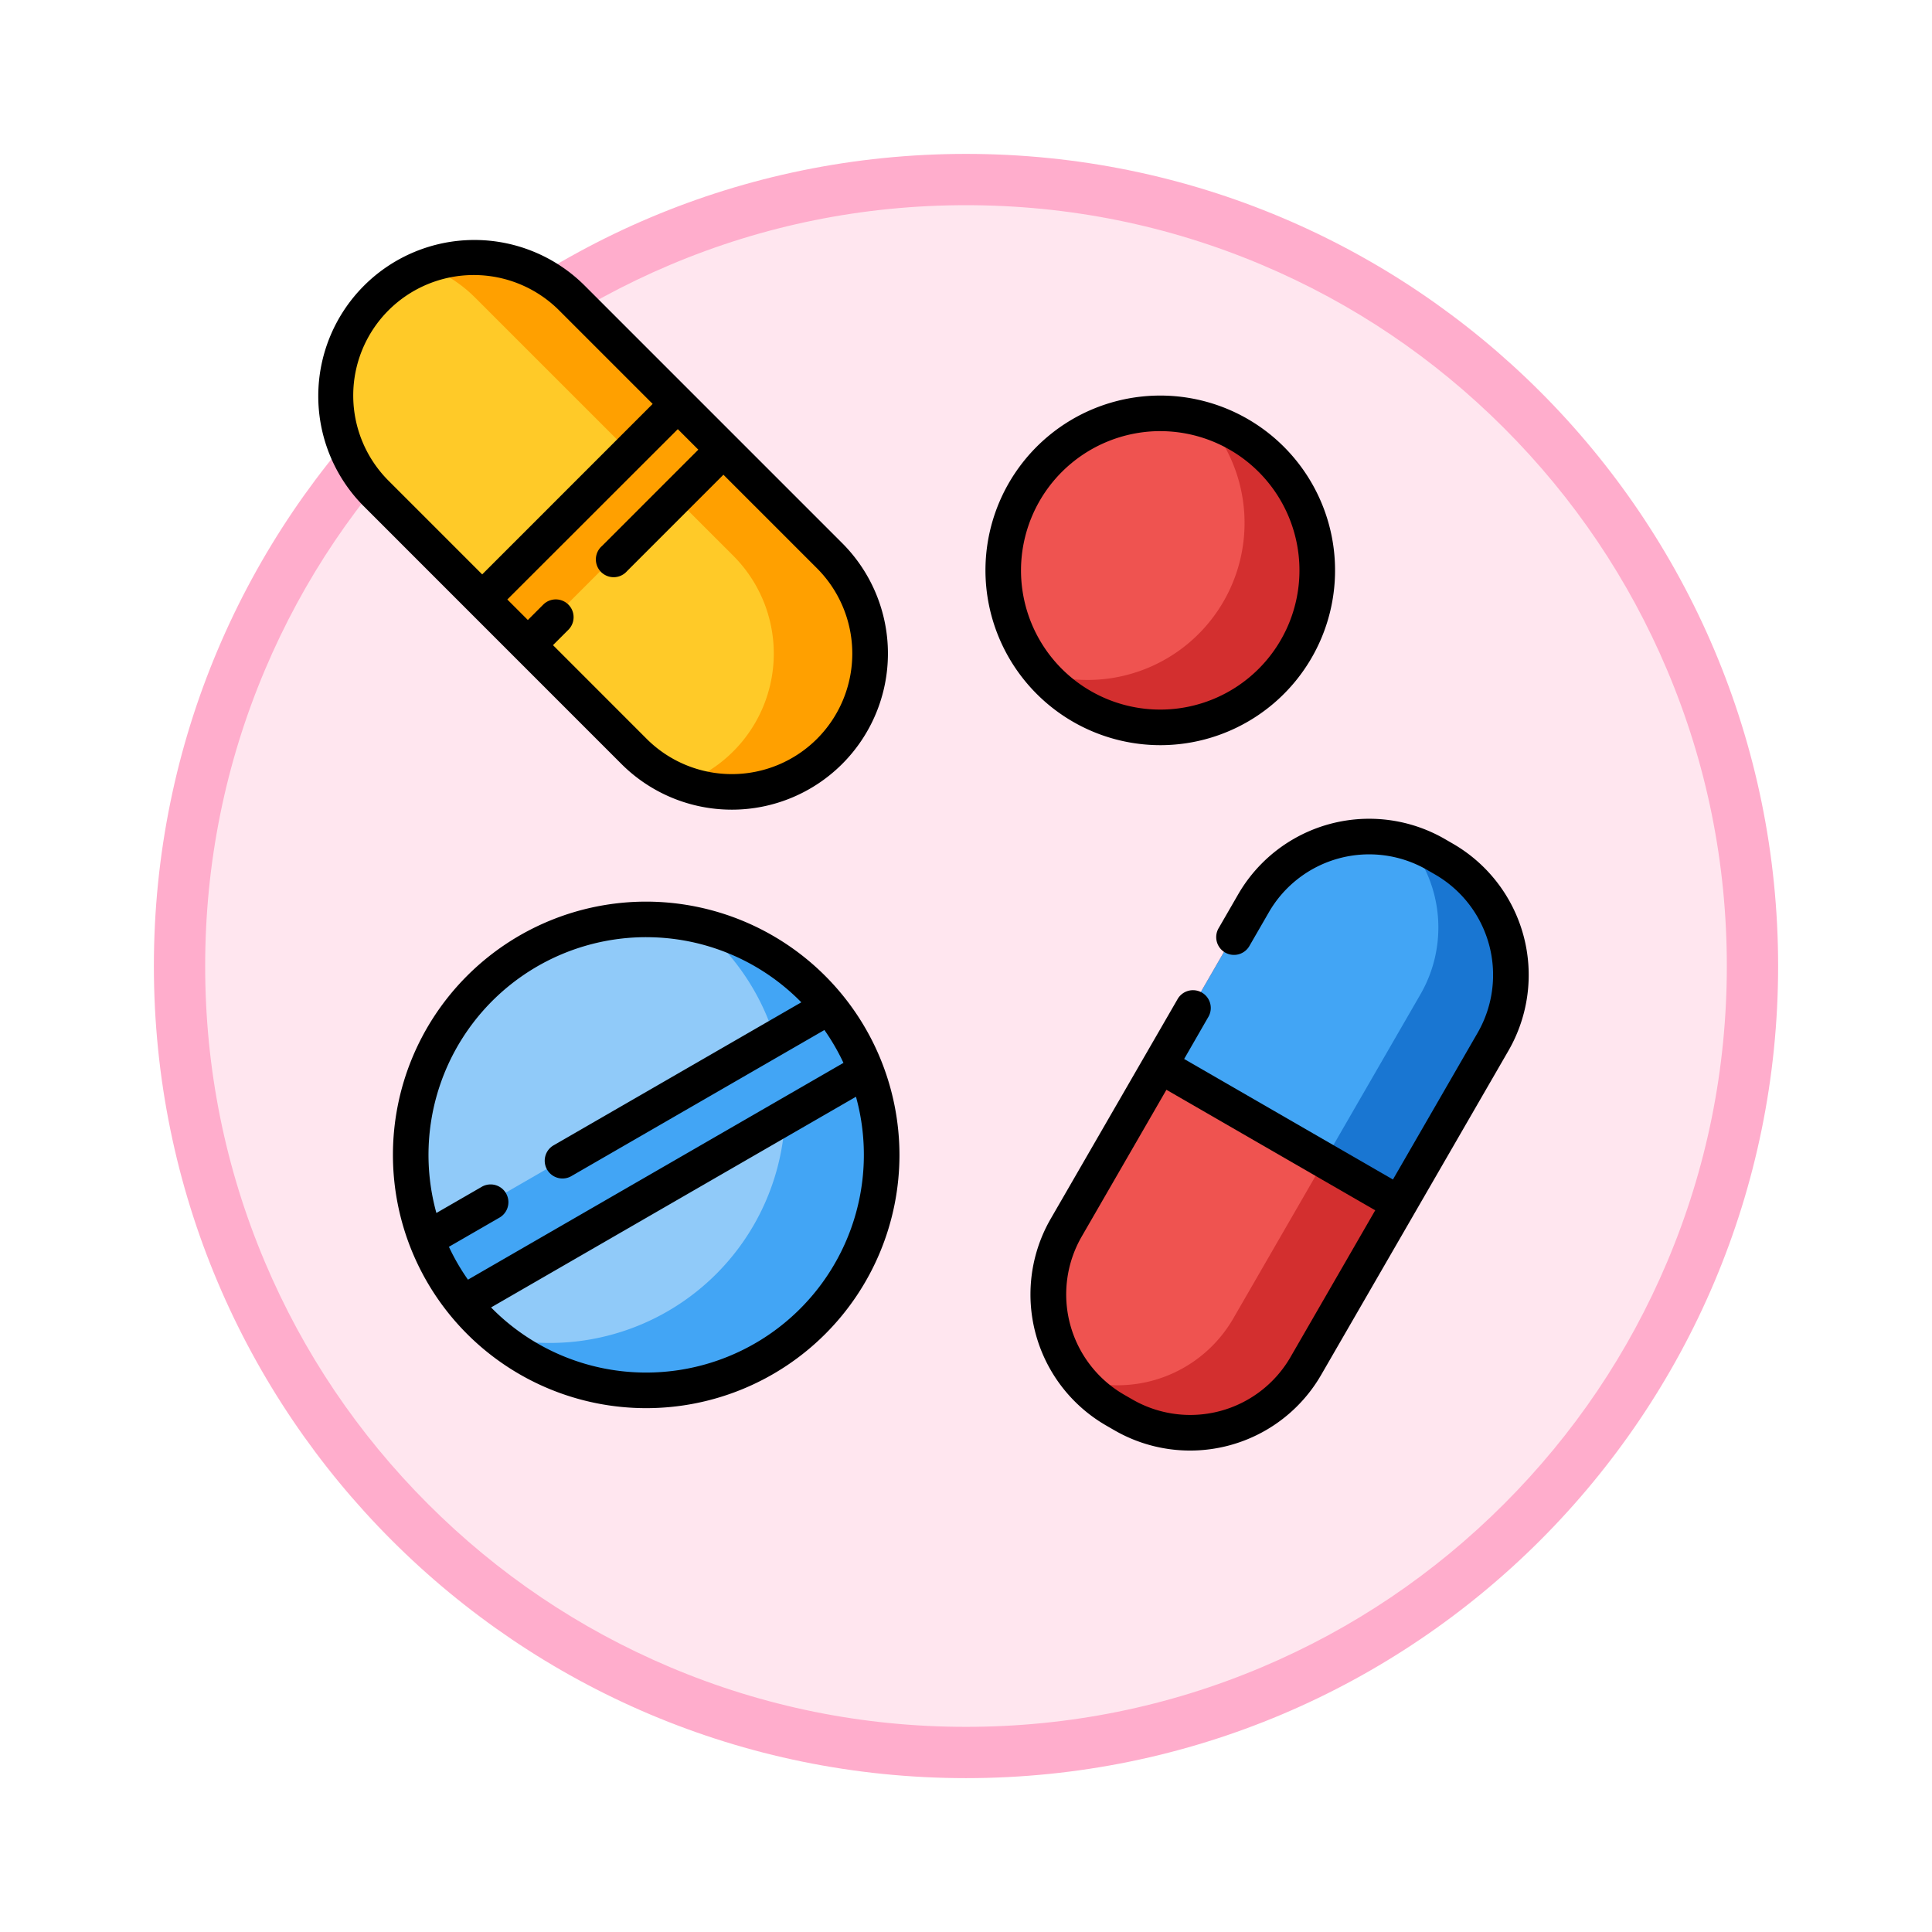 <svg xmlns="http://www.w3.org/2000/svg" xmlns:xlink="http://www.w3.org/1999/xlink" width="113" height="113" viewBox="0 0 113 113">
  <defs>
    <filter id="Path_982547" x="0" y="0" width="113" height="113" filterUnits="userSpaceOnUse">
      <feOffset dy="3" input="SourceAlpha"/>
      <feGaussianBlur stdDeviation="3" result="blur"/>
      <feFlood flood-opacity="0.161"/>
      <feComposite operator="in" in2="blur"/>
      <feComposite in="SourceGraphic"/>
    </filter>
  </defs>
  <g id="Group_1222515" data-name="Group 1222515" transform="translate(-325 -888.867)">
    <g id="Group_1221147" data-name="Group 1221147">
      <g id="Group_1210677" data-name="Group 1210677" transform="translate(0 -6639.941)">
        <g id="Group_1208705" data-name="Group 1208705" transform="translate(-1.454 3213.429)">
          <g id="Group_1148633" data-name="Group 1148633" transform="translate(71.408 600.047)">
            <g id="Group_1148525" data-name="Group 1148525" transform="translate(264.046 3721.333)">
              <g transform="matrix(1, 0, 0, 1, -9, -6)" filter="url(#Path_982547)">
                <g id="Path_982547-2" data-name="Path 982547" transform="translate(9 6)" fill="#ffe6ef">
                  <path d="M 47.5 93.5 C 41.289 93.5 35.265 92.284 29.595 89.886 C 24.118 87.569 19.198 84.252 14.973 80.027 C 10.748 75.802 7.431 70.882 5.114 65.405 C 2.716 59.735 1.5 53.711 1.5 47.5 C 1.5 41.289 2.716 35.265 5.114 29.595 C 7.431 24.118 10.748 19.198 14.973 14.973 C 19.198 10.748 24.118 7.431 29.595 5.114 C 35.265 2.716 41.289 1.5 47.5 1.5 C 53.711 1.5 59.735 2.716 65.405 5.114 C 70.882 7.431 75.802 10.748 80.027 14.973 C 84.252 19.198 87.569 24.118 89.886 29.595 C 92.284 35.265 93.5 41.289 93.5 47.5 C 93.5 53.711 92.284 59.735 89.886 65.405 C 87.569 70.882 84.252 75.802 80.027 80.027 C 75.802 84.252 70.882 87.569 65.405 89.886 C 59.735 92.284 53.711 93.5 47.5 93.5 Z" stroke="none"/>
                  <path d="M 47.5 3 C 41.491 3 35.664 4.176 30.18 6.496 C 24.881 8.737 20.122 11.946 16.034 16.034 C 11.946 20.122 8.737 24.881 6.496 30.18 C 4.176 35.664 3 41.491 3 47.5 C 3 53.509 4.176 59.336 6.496 64.82 C 8.737 70.119 11.946 74.878 16.034 78.966 C 20.122 83.054 24.881 86.263 30.18 88.504 C 35.664 90.824 41.491 92 47.5 92 C 53.509 92 59.336 90.824 64.82 88.504 C 70.119 86.263 74.878 83.054 78.966 78.966 C 83.054 74.878 86.263 70.119 88.504 64.82 C 90.824 59.336 92 53.509 92 47.5 C 92 41.491 90.824 35.664 88.504 30.18 C 86.263 24.881 83.054 20.122 78.966 16.034 C 74.878 11.946 70.119 8.737 64.82 6.496 C 59.336 4.176 53.509 3 47.5 3 M 47.5 0 C 73.734 0 95 21.266 95 47.5 C 95 73.734 73.734 95 47.5 95 C 21.266 95 0 73.734 0 47.5 C 0 21.266 21.266 0 47.5 0 Z" stroke="none" fill="#ffadcc"/>
                </g>
              </g>
            </g>
          </g>
        </g>
      </g>
      <g id="pastillas" transform="translate(343.544 902.867)">
        <path id="Path_1079231" data-name="Path 1079231" d="M24.336,36.419,9.244,21.326a8.091,8.091,0,0,1,0-11.442h0a8.091,8.091,0,0,1,11.442,0L35.778,24.977a8.091,8.091,0,0,1,0,11.442h0A8.09,8.09,0,0,1,24.336,36.419Z" transform="translate(-5.885 -6.473)" fill="#ffca28"/>
        <path id="Path_1079232" data-name="Path 1079232" d="M68.794,24.985,53.7,9.893a8.09,8.09,0,0,0-8.495-1.879,8.058,8.058,0,0,1,2.947,1.879L63.246,24.985a8.091,8.091,0,0,1,0,11.442h0A8.055,8.055,0,0,1,60.3,38.306a8.09,8.09,0,0,0,8.495-1.879h0A8.091,8.091,0,0,0,68.794,24.985Z" transform="translate(-38.902 -6.481)" fill="#ffa000"/>
        <path id="Path_1079233" data-name="Path 1079233" d="M308.574,274.71l10.946-18.959A7.816,7.816,0,0,1,330.2,252.89l.475.274a7.816,7.816,0,0,1,2.861,10.677L322.588,282.8a7.816,7.816,0,0,1-10.677,2.861l-.475-.274A7.816,7.816,0,0,1,308.574,274.71Z" transform="translate(-264.838 -216.912)" fill="#ef5350"/>
        <path id="Path_1079234" data-name="Path 1079234" d="M341.653,255.447l-.476-.274a7.839,7.839,0,0,0-1.544-.681,7.818,7.818,0,0,1,.72,8.858L329.407,282.31a7.818,7.818,0,0,1-9.133,3.542,7.794,7.794,0,0,0,2.141,1.819l.475.275a7.816,7.816,0,0,0,10.677-2.861l10.946-18.959A7.816,7.816,0,0,0,341.653,255.447Z" transform="translate(-275.818 -219.195)" fill="#d32f2f"/>
        <path id="Path_1079235" data-name="Path 1079235" d="M374.031,263.841a7.816,7.816,0,0,0-2.861-10.677l-.475-.275a7.816,7.816,0,0,0-10.677,2.861l-5.473,9.48,14.013,8.091Z" transform="translate(-305.335 -216.912)" fill="#42a5f5"/>
        <path id="Path_1079236" data-name="Path 1079236" d="M431.355,255.446l-.274-.159-.2-.116h0q-.183-.106-.37-.2l-.055-.026c-.11-.055-.22-.107-.331-.156l-.026-.011a7.914,7.914,0,0,0-.762-.287,7.818,7.818,0,0,1,.72,8.858l-5.634,9.758,4.322,2.5,5.473-9.48a7.779,7.779,0,0,0,1.03-4.435c-.018-.256-.047-.511-.09-.763q-.031-.185-.071-.368A7.8,7.8,0,0,0,431.355,255.446Z" transform="translate(-365.52 -219.193)" fill="#1976d2"/>
        <rect id="Rectangle_418186" data-name="Rectangle 418186" width="16.181" height="3.773" transform="translate(9.57 21.066) rotate(-45)" fill="#ffa000"/>
        <circle id="Ellipse_11836" data-name="Ellipse 11836" cx="13.772" cy="13.772" r="13.772" transform="translate(5.391 39.776)" fill="#90caf9"/>
        <path id="Path_1079237" data-name="Path 1079237" d="M86.663,289.523a13.776,13.776,0,0,1-12,24.01,13.773,13.773,0,1,0,12-24.01Z" transform="translate(-64.276 -249.367)" fill="#42a5f5"/>
        <circle id="Ellipse_11837" data-name="Ellipse 11837" cx="9.184" cy="9.184" r="9.184" transform="translate(40.044 10.176)" fill="#ef5350"/>
        <path id="Path_1079238" data-name="Path 1079238" d="M314.164,76.557a9.183,9.183,0,0,1-9.793,14.71,9.183,9.183,0,1,0,9.793-14.71Z" transform="translate(-262.12 -65.939)" fill="#d32f2f"/>
        <path id="Path_1079239" data-name="Path 1079239" d="M46.136,339.153a13.874,13.874,0,0,0,1.22,1.779l23.565-13.605A13.935,13.935,0,0,0,68.77,323.6L45.205,337.207A13.89,13.89,0,0,0,46.136,339.153Z" transform="translate(-38.9 -278.719)" fill="#42a5f5"/>
        <g id="Group_1209767" data-name="Group 1209767" transform="translate(0.041 0)">
          <path id="Path_1079240" data-name="Path 1079240" d="M17.8,30.681A9.131,9.131,0,1,0,30.716,17.768L15.624,2.676A9.131,9.131,0,0,0,2.711,15.589ZM29.245,29.21a7.047,7.047,0,0,1-9.971,0L13.8,23.734l.9-.9a1.04,1.04,0,0,0-1.471-1.471l-.9.9-1.2-1.2L21.1,11.1l1.2,1.2-5.634,5.634A1.04,1.04,0,1,0,18.134,19.4l5.634-5.634,5.476,5.476A7.058,7.058,0,0,1,29.245,29.21ZM4.182,4.148a7.059,7.059,0,0,1,9.971,0l5.476,5.476L9.659,19.595,4.182,14.118A7.047,7.047,0,0,1,4.182,4.148Z" transform="translate(-0.041 0)"/>
          <path id="Path_1079241" data-name="Path 1079241" d="M325.359,245.793l-.475-.275a8.852,8.852,0,0,0-12.1,3.242l-1.121,1.942a1.04,1.04,0,1,0,1.8,1.04l1.121-1.942a6.772,6.772,0,0,1,9.256-2.48l.475.274a6.784,6.784,0,0,1,2.48,9.256l-4.953,8.579-12.212-7.05,1.4-2.433a1.04,1.04,0,1,0-1.8-1.04l-7.4,12.813a8.852,8.852,0,0,0,3.242,12.1l.475.274a8.852,8.852,0,0,0,12.1-3.242L328.6,257.891A8.867,8.867,0,0,0,325.359,245.793Zm-9.506,30.017a6.772,6.772,0,0,1-9.256,2.48l-.476-.274a6.772,6.772,0,0,1-2.48-9.256l4.953-8.579,12.212,7.05Z" transform="translate(-258.956 -210.441)"/>
          <path id="Path_1079242" data-name="Path 1079242" d="M291.822,86.32A10.224,10.224,0,1,0,281.6,76.1,10.235,10.235,0,0,0,291.822,86.32Zm0-18.367a8.143,8.143,0,1,1-8.143,8.143A8.153,8.153,0,0,1,291.822,67.952Z" transform="translate(-242.547 -56.736)"/>
          <path id="Path_1079243" data-name="Path 1079243" d="M46.562,279.281a14.813,14.813,0,1,0,14.813,14.813A14.829,14.829,0,0,0,46.562,279.281Zm0,2.08a12.693,12.693,0,0,1,9.073,3.809l-14.458,8.347a1.04,1.04,0,1,0,1.04,1.8l14.769-8.527a12.739,12.739,0,0,1,1.114,1.922l-21.963,12.68a12.742,12.742,0,0,1-1.114-1.922l2.99-1.726a1.04,1.04,0,0,0-1.04-1.8l-2.682,1.548a12.734,12.734,0,0,1,12.271-16.132Zm0,25.464a12.693,12.693,0,0,1-9.073-3.809l21.343-12.323a12.734,12.734,0,0,1-12.271,16.132Z" transform="translate(-27.352 -240.546)"/>
        </g>
      </g>
    </g>
  </g>
</svg>
